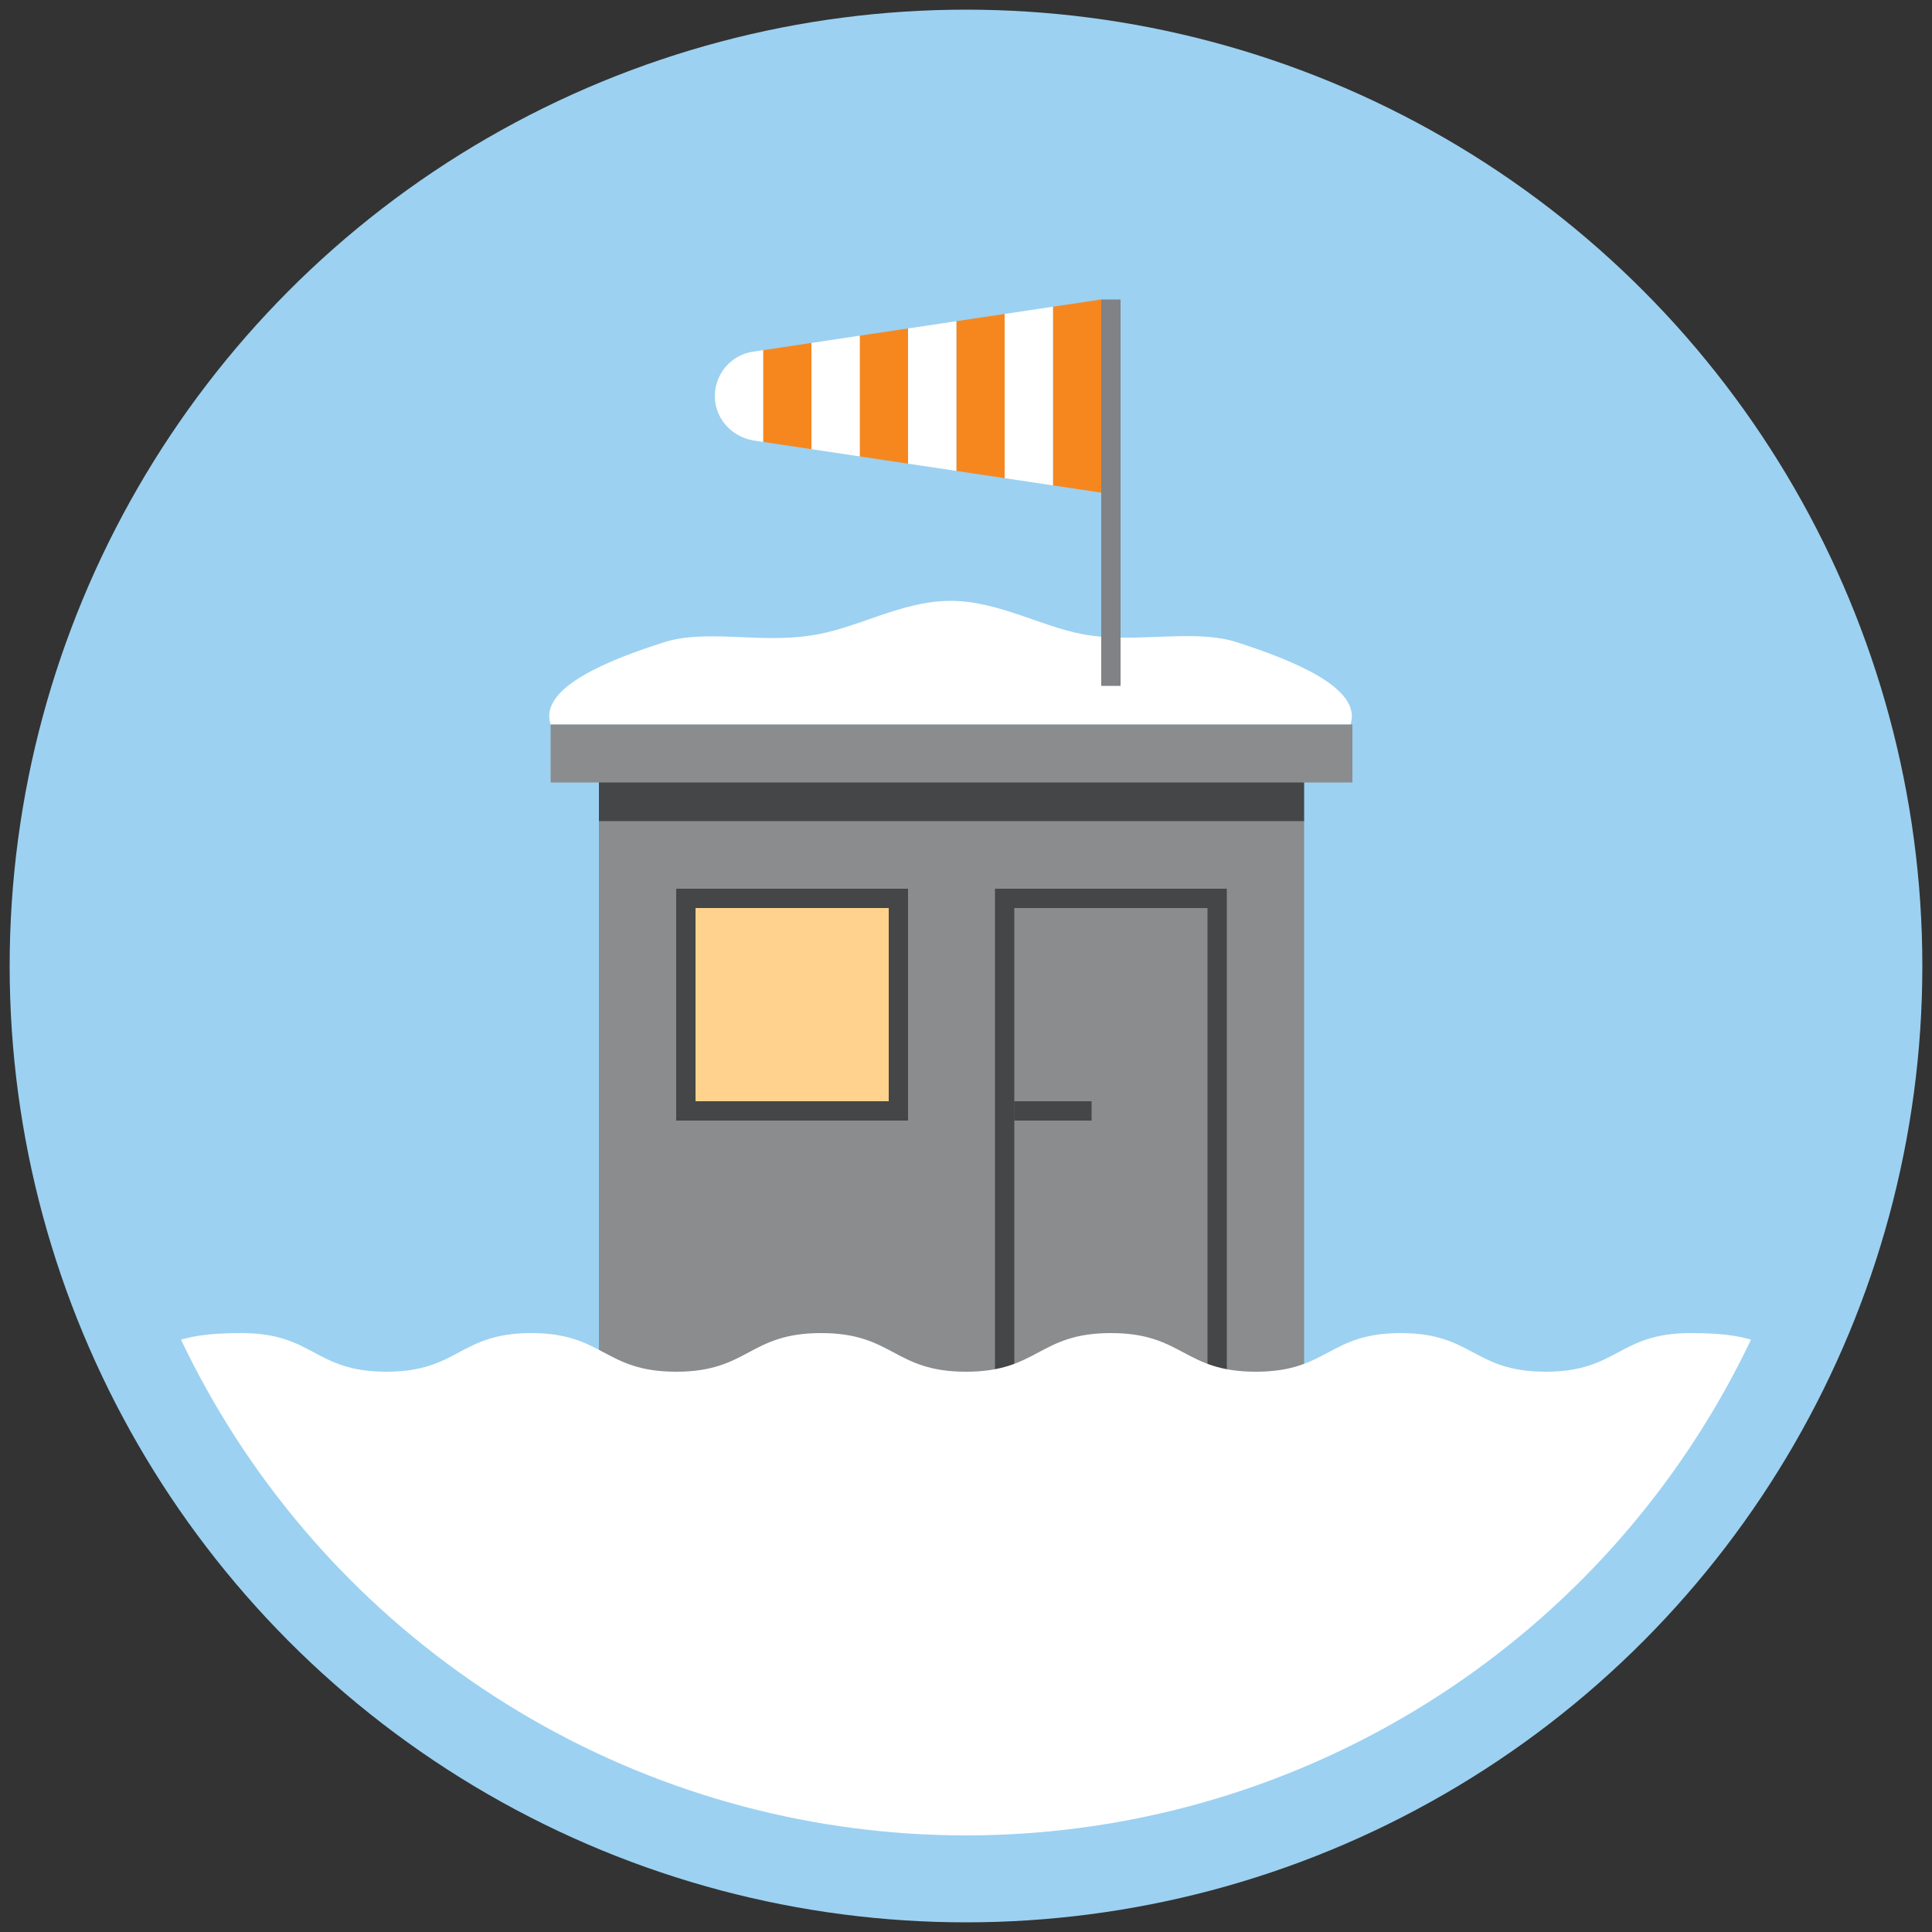 <svg xmlns="http://www.w3.org/2000/svg" xmlns:xlink="http://www.w3.org/1999/xlink" viewBox="0 0 200 200" enable-background="new 0 0 200 200"><rect x="0" y="0" width="200" height="200" fill="#333333" stroke="none"/><circle fill="#9CD1F1" cx="-140" cy="100" r="99"/><defs><circle id="a" cx="-140" cy="100" r="90"/></defs><clipPath id="b"><use xlink:href="#a" overflow="visible"/></clipPath><g clip-path="url(#b)"><path fill="#fff" d="M-177 75c-1.3-3.9 6.4-6.8 11.7-8.5 4.3-1.4 9.9.1 15.1-.7 4.7-.6 9.4-3.6 14.6-3.6 5.2 0 9.9 3 14.6 3.6 5.2.7 10.8-.7 15.1.7 5.2 1.7 13 4.6 11.7 8.5H-177z"/><path fill="#F6871F" d="M-172 81h73v84h-73zM-177 75h83v6h-83z"/><path opacity=".4" d="M-172 81h73v4h-73z"/><defs><path id="c" d="M-99 165h20v-36l-20-15z"/></defs><clipPath id="d"><use xlink:href="#c" overflow="visible"/></clipPath><path clip-path="url(#d)" fill="#F6871F" d="M-101 112h24v65h-24z"/><path opacity=".4" clip-path="url(#d)" d="M-99 111h3.8v54H-99z"/><path opacity=".4" d="M-131 92h24v76h-24z"/><path fill="#F6871F" d="M-129 94h20v71h-20z"/><path opacity=".4" d="M-164 92h24v24h-24z"/><path fill="#FFD38E" d="M-162 94h20v20h-20z"/><path opacity=".4" d="M-129 114h8v2h-8z"/><g opacity=".4" stroke="#000" stroke-width="2" stroke-miterlimit="10" fill="none"><path d="M-193 118l12 12M-193 130l12-12M-193 106l12 12M-193 118l12-12M-193 94l12 12M-193 106l12-12M-193 82l12 12M-193 94l12-12M-193 70l12 12M-193 82l12-12M-193 130l12 12M-193 142l12-12M-193 142l12 12M-193 154l12-12M-181 154V70l-6-6-6 6v84M-187 64V42M-184 60h-6M-184 54h-6M-184 48h-6"/></g><defs><path id="e" d="M-201 129h29v36h-29z"/></defs><clipPath id="f"><use xlink:href="#e" overflow="visible"/></clipPath><path clip-path="url(#f)" fill="#F6871F" d="M-207 112h37v65h-37z"/><path opacity=".4" clip-path="url(#f)" d="M-175.8 111h3.8v54h-3.8z"/><path fill="#fff" d="M-50.8 141.8c-6.9-2.9-6.7-3.8-14.2-3.8-7.5 0-7.5 4-15 4s-7.5-4-15-4-7.5 4-15 4-7.5-4-15-4-7.5 4-15 4-7.5-4-15-4-7.5 4-15 4-7.5-4-15-4-7.5 4-15 4-7.5-4-15-4-7.3.9-14.2 3.8c-2.9 1.2-2.8 1.3-2.8 4.5s4 3.2 4 6.3c0 3.2-4 3.2-4 6.3 0 3.2 4 3.2 4 6.3 0 3.2-4 3.2-4 6.3s4 3.2 4 6.3c0 3.2-4 3.2-4 6.3 0 3.2 4 3.2 4 6.3 0 3.2-4 3.2-4 6.3 0 3.2 4 3.2 4 6.3 0 3.2-4 3.2-4 6.3 0 3.2-.1 3.3 2.8 4.5 6.9 2.9 6.7 3.8 14.2 3.8 7.5 0 7.5-4 15-4s7.5 4 15 4 7.5-4 15-4 7.5 4 15 4 7.5-4 15-4 7.5 4 15 4 7.5-4 15-4 7.5 4 15 4 7.5-4 15-4 7.5 4 15 4 7.3-.9 14.2-3.8c2.9-1.2 2.8-1.3 2.8-4.5s-4-3.2-4-6.3c0-3.2 4-3.2 4-6.3 0-3.2-4-3.2-4-6.3 0-3.2 4-3.2 4-6.3s-4-3.2-4-6.3c0-3.2 4-3.2 4-6.3 0-3.2-4-3.2-4-6.3 0-3.2 4-3.2 4-6.3 0-3.2-4-3.2-4-6.3 0-3.2 3.3-2.8 4-5.9.5-2.5.1-3.6-2.8-4.9z"/><path stroke="#808285" stroke-width="2" stroke-miterlimit="10" fill="none" d="M-136 59v13"/><path fill="#fff" d="M-136 65c-9.9 0-18-8.1-18-18s8.1-18 18-18 18 8.1 18 18-8.1 18-18 18z"/><path fill="#939598" d="M-136 30c9.4 0 17 7.6 17 17s-7.6 17-17 17-17-7.6-17-17 7.6-17 17-17m0-2c-10.5 0-19 8.5-19 19s8.5 19 19 19 19-8.5 19-19-8.5-19-19-19z"/><path stroke="#A7A9AC" stroke-width="2" stroke-miterlimit="10" fill="none" d="M-127 56l-9-9-9 9"/><circle fill="#fff" stroke="#808285" stroke-width="2" stroke-miterlimit="10" cx="-136" cy="47" r="3"/></g><circle fill="#9CD1F1" cx="100" cy="100" r="99"/><defs><circle id="g" cx="100" cy="100" r="90"/></defs><clipPath id="h"><use xlink:href="#g" overflow="visible"/></clipPath><g clip-path="url(#h)"><path fill="#fff" d="M57 75c-1.3-3.9 6.4-6.8 11.7-8.5 4.3-1.4 9.9.1 15.1-.7 4.7-.6 9.4-3.6 14.6-3.6 5.2 0 9.9 3 14.6 3.6 5.2.7 10.8-.7 15.1.7 5.2 1.7 13 4.6 11.7 8.5H57z"/><path fill="#8A8C8E" d="M62 81h73v84H62zM57 75h83v6H57z"/><path opacity=".5" d="M62 81h73v4H62zM103 92h24v76h-24z"/><path fill="#8A8C8E" d="M105 94h20v71h-20z"/><path opacity=".5" d="M70 92h24v24H70z"/><path fill="#FFD38E" d="M72 94h20v20H72z"/><path fill="#fff" d="M189.4 141.9c-7.1-2.4-6.9-3.9-14.4-3.9s-7.5 4-15 4-7.5-4-15-4-7.5 4-15 4-7.5-4-15-4-7.5 4-15 4-7.5-4-15-4-7.5 4-15 4-7.5-4-15-4-7.5 4-15 4-7.5-4-15-4-7.3 1.5-14.4 3.9c-2.3.8-2.6.6-2.6 3.1s4 2.5 4 5-4 2.5-4 5 4 2.5 4 5-4 2.5-4 5 4 2.5 4 5-4 2.5-4 5 4 2.5 4 5-4 2.5-4 5 4 2.5 4 5-4 2.5-4 5 .3 2.3 2.6 3.1c7.1 2.4 6.9 3.9 14.4 3.9s7.5-4 15-4 7.5 4 15 4 7.5-4 15-4 7.5 4 15 4 7.5-4 15-4 7.5 4 15 4 7.5-4 15-4 7.5 4 15 4 7.5-4 15-4 7.5 4 15 4 7.3-1.5 14.4-3.9c2.4-.8 2.6-.6 2.6-3.1s-4-2.5-4-5 4-2.5 4-5-4-2.5-4-5 4-2.5 4-5-4-2.5-4-5 4-2.5 4-5-4-2.5-4-5 4-2.5 4-5-4-2.5-4-5 3.4-2.1 3.9-4.5c.5-1.9-.2-2.8-2.5-3.6z"/><path opacity=".5" d="M105 114h8v2h-8z"/><path fill="#808285" d="M114 31h2v40h-2z"/></g><defs><path id="i" d="M114 31l-36 5.4c-2.3.3-4 2.3-4 4.6s1.7 4.2 4 4.6l36 5.4V31z"/></defs><clipPath id="j"><use xlink:href="#i" overflow="visible"/></clipPath><g clip-path="url(#j)"><path fill="#F6871F" d="M109 30h6v22h-6z"/><path fill="#fff" d="M104 30h5v22h-5z"/><path fill="#F6871F" d="M99 30h5v22h-5z"/><path fill="#fff" d="M94 30h5v22h-5z"/><path fill="#F6871F" d="M89 30h5v22h-5z"/><path fill="#fff" d="M84 30h5v22h-5z"/><path fill="#F6871F" d="M79 30h5v22h-5z"/><path fill="#fff" d="M73 30h6v22h-6z"/></g><circle fill="#9CD1F1" cx="340" cy="100" r="100"/><defs><circle id="k" cx="340" cy="100" r="90"/></defs><clipPath id="l"><use xlink:href="#k" overflow="visible"/></clipPath><g clip-path="url(#l)"><defs><path id="m" d="M390 160H290v-55.6c0-9.1 4.1-17.7 11.3-23.4l26.2-21h25l26.2 21c7.1 5.7 11.3 14.3 11.3 23.4V160z"/></defs><clipPath id="n"><use xlink:href="#m" overflow="visible"/></clipPath><g clip-path="url(#n)"><path fill="#F6871F" d="M280 50h120v99H280z"/><path opacity=".4" d="M280 94h120v4H280zM312 98h2v51h-2zM378 98h2v51h-2zM366 98h2v51h-2zM300 98h2v51h-2z"/></g></g><path opacity=".4" clip-path="url(#l)" d="M324 110h32v42.7h-32z"/><path clip-path="url(#l)" fill="#8A8C8E" d="M326 110h28v39.7h-28z"/><path opacity=".4" clip-path="url(#l)" d="M326 124h28v2h-28zM320 106h40v4h-40zM339 110h2v14h-2zM339 126h2v22h-2z"/><path fill="#fff" d="M429.4 141.9c-7.1-2.4-6.9-3.9-14.4-3.9s-7.5 4-15 4-7.5-4-15-4-7.5 4-15 4-7.5-4-15-4-7.5 4-15 4-7.5-4-15-4-7.5 4-15 4-7.5-4-15-4-7.5 4-15 4-7.5-4-15-4-7.3 1.5-14.4 3.9c-2.4.8-2.6.6-2.6 3.1s4 2.5 4 5-4 2.5-4 5 4 2.5 4 5-4 2.5-4 5 4 2.5 4 5-4 2.5-4 5 4 2.5 4 5-4 2.5-4 5 4 2.5 4 5-4 2.5-4 5 .3 2.3 2.6 3.1c7.1 2.4 6.9 3.9 14.4 3.9s7.5-4 15-4 7.5 4 15 4 7.5-4 15-4 7.5 4 15 4 7.5-4 15-4 7.5 4 15 4 7.5-4 15-4 7.5 4 15 4 7.5-4 15-4 7.5 4 15 4 7.3-1.5 14.4-3.9c2.4-.8 2.6-.6 2.6-3.1s-4-2.5-4-5 4-2.5 4-5-4-2.5-4-5 4-2.5 4-5-4-2.5-4-5 4-2.5 4-5-4-2.5-4-5 4-2.5 4-5-4-2.5-4-5 3.4-2.1 3.9-4.5c.5-1.9-.2-2.8-2.5-3.6z" clip-path="url(#l)"/><path clip-path="url(#l)" fill="#808285" d="M338 50h4v30h-4z"/><path clip-path="url(#l)" fill="#fff" d="M369.8 70l-15.4-12.3c-1.1-.9-2.2-1.6-3.4-2.2-1.7-.9-3.7-.7-5.3.4-1.6 1.1-3.6 1.8-5.7 1.8s-4.1-.7-5.7-1.8c-1.6-1.1-3.6-1.3-5.3-.4-1.2.6-2.3 1.4-3.4 2.2L309 71c-3.7 3-6.8 6.7-9 11h80c-2.6-4.6-6.1-8.7-10.2-12z"/><path opacity=".4" clip-path="url(#l)" fill="#808285" d="M340 27c-7 0-14 2.4-14 7 0 2.8 2.2 5 5 5 0 2.8 2.2 5 5 5 .4 0 .8-.1 1.2-.2-.2.4-.2.8-.2 1.2 0 1.7 1.3 3 3 3s3-1.3 3-3c0-.4-.1-.8-.2-1.2.4.1.8.2 1.2.2 2.8 0 5-2.2 5-5 2.8 0 5-2.2 5-5 0-4.6-7-7-14-7zm0 15z"/><circle fill="#9CD1F1" cx="580" cy="100" r="100"/><defs><circle id="o" cx="580" cy="100" r="90"/></defs><clipPath id="p"><use xlink:href="#o" overflow="visible"/></clipPath><path clip-path="url(#p)" stroke="#808285" stroke-width="2" stroke-miterlimit="10" fill="none" d="M639 130v20M521 130v20"/><path fill="#fff" d="M549.4 101.9c0-4.8 3.2-11.8 4.5-17.4 1.2-5.2-.9-11.7 1.3-16.5 2.4-5.2 8.5-7.6 12-11.1 4-4 7.4-9.9 12.8-9.9s8.8 5.9 12.8 9.9c3.5 3.5 9.7 5.9 12 11.1 2.2 4.8.1 11.3 1.3 16.5 1.3 5.6 4.5 12.6 4.5 17.4-7.1 2.3-8.1-3.9-15.6-3.9s-7.5 4-15 4-8-5.3-15.4-4c-7.9 1.4-8.1 6.2-15.2 3.9z" clip-path="url(#p)"/><g clip-path="url(#p)"><path fill="#F6871F" d="M580 30v10h20l-5-5 5-5z"/><path stroke="#808285" stroke-width="2" stroke-miterlimit="10" fill="none" d="M580 30v24"/></g><path clip-path="url(#p)" fill="#8A8C8E" d="M530 130l50-70 50 70-10-6v32h-80v-32z"/><path clip-path="url(#p)" stroke="#8A8C8E" stroke-width="2" stroke-miterlimit="10" fill="none" d="M650 158l-70-98-70 98"/><path opacity=".4" clip-path="url(#p)" d="M557.3 152l21.2-74.2c.4-1.5 2.5-1.5 2.9 0l21.2 74.2h-45.3z"/><path clip-path="url(#p)" fill="#FFD38E" d="M580 80l-20 70h40z"/><path opacity=".4" clip-path="url(#p)" d="M620 124v23h-4v-26zM540 124v23h4v-26z"/><path fill="#fff" d="M669.4 141.9c-7.1-2.4-6.9-3.9-14.4-3.9s-7.5 4-15 4-7.5-4-15-4-7.5 4-15 4-7.5-4-15-4-7.5 4-15 4-7.5-4-15-4-7.5 4-15 4-7.5-4-15-4-7.5 4-15 4-7.5-4-15-4-7.3 1.5-14.4 3.9c-2.4.8-2.6.6-2.6 3.1s4 2.5 4 5-4 2.5-4 5 4 2.5 4 5-4 2.5-4 5 4 2.5 4 5-4 2.5-4 5 4 2.5 4 5-4 2.5-4 5 4 2.5 4 5-4 2.5-4 5 .3 2.3 2.6 3.1c7.1 2.4 6.9 3.9 14.4 3.9s7.5-4 15-4 7.5 4 15 4 7.5-4 15-4 7.5 4 15 4 7.5-4 15-4 7.5 4 15 4 7.5-4 15-4 7.5 4 15 4 7.5-4 15-4 7.5 4 15 4 7.3-1.5 14.4-3.9c2.4-.8 2.6-.6 2.6-3.1s-4-2.5-4-5 4-2.5 4-5-4-2.5-4-5 4-2.5 4-5-4-2.5-4-5 4-2.5 4-5-4-2.5-4-5 4-2.5 4-5-4-2.5-4-5 3.4-2.1 3.9-4.5c.5-1.9-.2-2.8-2.5-3.6z" clip-path="url(#p)"/><circle fill="#9CD1F1" cx="820" cy="100" r="100"/><defs><circle id="q" cx="820" cy="100" r="90"/></defs><clipPath id="r"><use xlink:href="#q" overflow="visible"/></clipPath><g clip-path="url(#r)"><path fill="#808285" d="M765.3 148.2l47.3-114.6 3.4 1.3-41.3 116.9zM809.5 81.2l-14.8 9.3-2.2-4.4 16.2-6.5zM771.7 80.6l16.9 27.3-6.2 3.3L769.1 82zM765.6 91.9l12.4 1-.7 4-12-3.1z"/></g><path clip-path="url(#r)" fill="#fff" d="M820 65.3l40.5 72.2L878 131l-29.7-50.7-18-25.6-5.3-6.5-5.6-10.3-5.2-4.1zM882.2 151.1c4-8 7.1-17.4 3.5-27.9-2.8-8.3-11.1-15.3-16.7-23.9-5.2-7.9-8-18.2-14.1-25.5-6.6-7.9-16.3-12.6-22.3-18.9-11.7-12.2-7.1-13.4-17.9-23.1"/><path clip-path="url(#r)" fill="#F6871F" d="M815.4 30.5C824.2 58.3 845.1 109 890 150h-70l-8.5-118.7c-.1-2.4 3.2-3 3.9-.8z"/><path fill="#fff" d="M909.4 141.9c-7.1-2.4-6.9-3.9-14.4-3.9s-7.5 4-15 4-7.5-4-15-4-7.5 4-15 4-7.5-4-15-4-7.5 4-15 4-7.5-4-15-4-7.5 4-15 4-7.5-4-15-4-7.5 4-15 4-7.5-4-15-4-7.3 1.5-14.4 3.9c-2.4.8-2.6.6-2.6 3.1s4 2.5 4 5-4 2.5-4 5 4 2.5 4 5-4 2.5-4 5 4 2.5 4 5-4 2.5-4 5 4 2.5 4 5-4 2.5-4 5 4 2.5 4 5-4 2.5-4 5 .3 2.3 2.6 3.1c7.1 2.4 6.9 3.9 14.4 3.9s7.5-4 15-4 7.5 4 15 4 7.5-4 15-4 7.5 4 15 4 7.5-4 15-4 7.5 4 15 4 7.5-4 15-4 7.5 4 15 4 7.5-4 15-4 7.5 4 15 4 7.3-1.5 14.4-3.9c2.4-.8 2.6-.6 2.6-3.1s-4-2.5-4-5 4-2.5 4-5-4-2.5-4-5 4-2.5 4-5-4-2.5-4-5 4-2.5 4-5-4-2.5-4-5 4-2.5 4-5-4-2.5-4-5 3.4-2.1 3.9-4.5c.5-1.9-.2-2.8-2.5-3.6z" clip-path="url(#r)"/></svg>